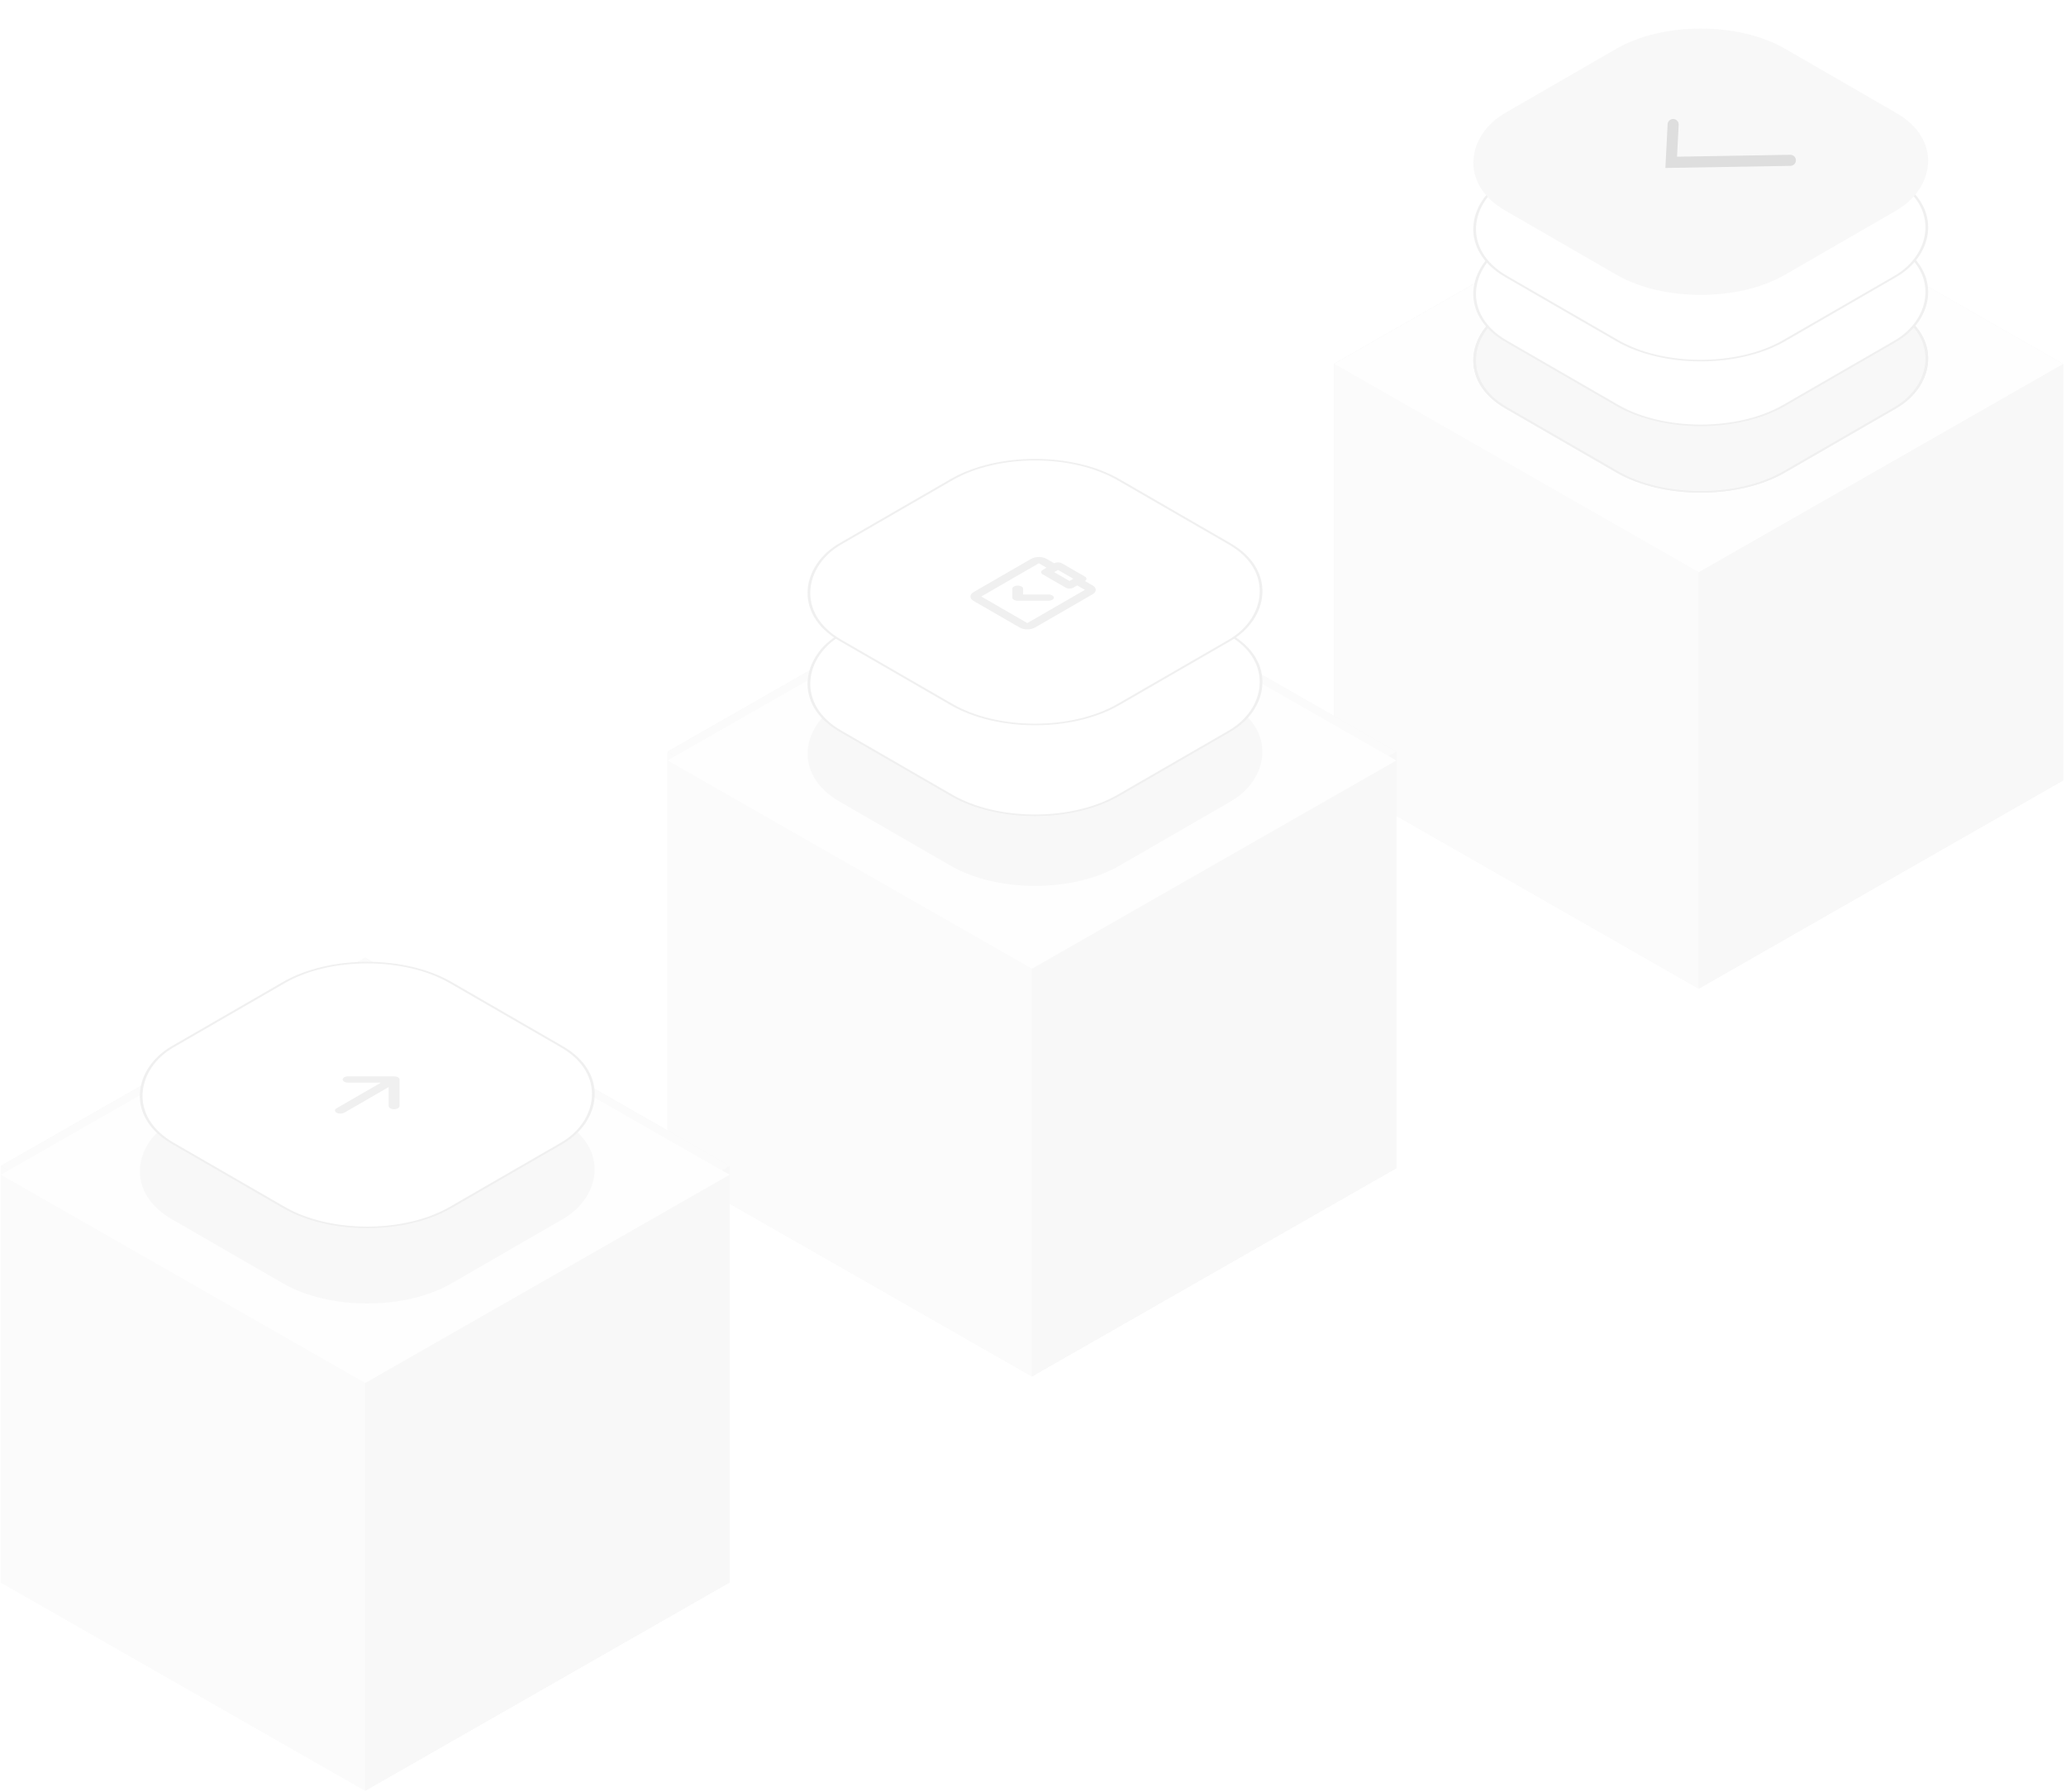 <svg width="670" height="581" viewBox="0 0 670 581" fill="none" xmlns="http://www.w3.org/2000/svg">
<g opacity="0.15">
<g class="element-3">
    <path d="M432.701 117.886L550.707 185.318L668.714 117.886L550.707 50.453L432.701 117.886Z" fill="#D2D2D2"/>
    <path d="M432.701 252.75V117.886L550.707 185.318V320.182L432.701 252.75Z" fill="#D2D2D2"/>
    <path d="M550.707 185.318V320.182L668.714 252.75V117.886L550.707 185.318Z" fill="#D2D2D2"/>
    <path d="M550.707 185.318V320.182L668.714 252.75V117.886L550.707 185.318Z" fill="#D2D2D2"/>
    <path d="M550.707 185.318V320.182L668.714 252.75V117.886L550.707 185.318Z" fill="#D2D2D2"/>
    <path d="M550.707 185.318V320.182L668.714 252.75V117.886L550.707 185.318Z" fill="#D2D2D2"/>
    <path d="M432.701 117.978L550.87 185.503L669.038 117.978L550.87 50.453L432.701 117.978Z" fill="#D2D2D2"/>
    <path d="M432.701 253.028V117.978L550.87 185.503V320.553L432.701 253.028Z" fill="#D2D2D2"/>
    <path d="M550.87 185.503V320.553L669.038 253.028V117.978L550.87 185.503Z" fill="#D2D2D2"/>
    <path d="M550.87 185.503V320.553L669.038 253.028V117.978L550.87 185.503Z" fill="#D2D2D2"/>
    <path d="M550.87 185.503V320.553L669.038 253.028V117.978L550.87 185.503Z" fill="#D2D2D2"/>
    <path d="M550.87 185.503V320.553L669.038 253.028V117.978L550.87 185.503Z" fill="#D2D2D2"/>
    <path d="M432.701 117.978L550.87 185.503L669.038 117.978L550.87 50.453L432.701 117.978Z" fill="#E2E2E2"/>
    <path d="M432.701 253.028V117.978L550.87 185.503V320.553L432.701 253.028Z" fill="#E2E2E2"/>
    <path d="M432.701 117.978L550.87 185.503L669.038 117.978L550.87 50.453L432.701 117.978Z" fill="#F8F8F8"/>
    <rect width="104.879" height="104.879" rx="31.607" transform="matrix(0.866 0.5 -0.866 0.5 551.545 64.102)" fill="#999999"/>
    <g clip-path="url(#clip0_1173_42018)">
    <path d="M568.823 117.287C568.901 116.255 567.414 115.33 565.356 115.33L545.199 115.33C544.678 115.33 544.346 115.522 544.346 115.823C544.346 116.124 544.678 116.316 545.199 116.316L561.872 116.316C562.844 116.316 563.631 116.77 563.631 117.331C563.631 117.893 562.844 118.347 561.872 118.347L545.199 118.347C542.734 118.347 540.827 117.246 540.827 115.823C540.827 114.4 542.734 113.298 545.199 113.298L565.356 113.298C569.256 113.298 572.489 115.092 572.341 117.353C572.321 119.595 569.224 121.449 565.32 121.364H541.715C536.264 121.364 531.993 118.898 531.993 115.751C531.993 112.604 536.264 110.138 541.715 110.138L561.872 110.138C562.844 110.138 563.631 110.593 563.631 111.154C563.631 111.715 562.844 112.17 561.872 112.17L541.715 112.17C538.208 112.17 535.512 113.726 535.512 115.751C535.512 117.776 538.208 119.333 541.715 119.333L565.356 119.333C565.381 119.333 565.407 119.333 565.432 119.334C567.22 119.378 568.822 118.52 568.822 117.331C568.822 117.317 568.822 117.302 568.823 117.287Z" fill="white"/>
    </g>
    <rect y="0.359" width="104.161" height="104.161" rx="31.248" transform="matrix(0.866 0.5 -0.866 0.5 551.856 64.281)" fill="#D2D2D2"/>
    <rect y="0.359" width="104.161" height="104.161" rx="31.248" transform="matrix(0.866 0.5 -0.866 0.5 551.856 64.281)" stroke="#999999" stroke-width="0.718"/>
    <g clip-path="url(#clip1_1173_42018)">
    <path d="M568.823 117.287C568.901 116.255 567.414 115.33 565.356 115.33L545.199 115.33C544.678 115.33 544.346 115.522 544.346 115.823C544.346 116.124 544.678 116.316 545.199 116.316L561.872 116.316C562.844 116.316 563.631 116.77 563.631 117.331C563.631 117.893 562.844 118.347 561.872 118.347L545.199 118.347C542.734 118.347 540.827 117.246 540.827 115.823C540.827 114.4 542.734 113.298 545.199 113.298L565.356 113.298C569.256 113.298 572.489 115.092 572.341 117.353C572.321 119.595 569.224 121.449 565.32 121.364H541.715C536.264 121.364 531.993 118.898 531.993 115.751C531.993 112.604 536.264 110.138 541.715 110.138L561.872 110.138C562.844 110.138 563.631 110.593 563.631 111.154C563.631 111.715 562.844 112.17 561.872 112.17L541.715 112.17C538.208 112.17 535.512 113.726 535.512 115.751C535.512 117.776 538.208 119.333 541.715 119.333L565.356 119.333C565.381 119.333 565.407 119.333 565.432 119.334C567.22 119.378 568.822 118.52 568.822 117.331C568.822 117.317 568.822 117.302 568.823 117.287Z" fill="white"/>
    </g>
    <rect y="0.359" width="104.161" height="104.161" rx="31.248" transform="matrix(0.866 0.5 -0.866 0.5 551.856 42.729)" fill="white"/>
    <rect y="0.359" width="104.161" height="104.161" rx="31.248" transform="matrix(0.866 0.5 -0.866 0.5 551.856 42.729)" stroke="#999999" stroke-width="0.718"/>
    <g clip-path="url(#clip2_1173_42018)">
    <path d="M568.823 95.736C568.901 94.703 567.414 93.778 565.356 93.778L545.199 93.778C544.678 93.778 544.346 93.97 544.346 94.271C544.346 94.572 544.678 94.764 545.199 94.764L561.872 94.764C562.844 94.764 563.631 95.219 563.631 95.78C563.631 96.341 562.844 96.796 561.872 96.796L545.199 96.796C542.734 96.796 540.827 95.694 540.827 94.271C540.827 92.848 542.734 91.747 545.199 91.747L565.356 91.747C569.256 91.747 572.489 93.54 572.341 95.802C572.321 98.043 569.224 99.897 565.32 99.813H541.715C536.264 99.813 531.993 97.346 531.993 94.199C531.993 91.052 536.264 88.586 541.715 88.586L561.872 88.586C562.844 88.586 563.631 89.041 563.631 89.602C563.631 90.163 562.844 90.618 561.872 90.618L541.715 90.618C538.208 90.618 535.512 92.174 535.512 94.199C535.512 96.224 538.208 97.781 541.715 97.781L565.356 97.781C565.381 97.781 565.407 97.781 565.432 97.782C567.22 97.827 568.822 96.968 568.822 95.78C568.822 95.765 568.822 95.75 568.823 95.736Z" fill="white"/>
    </g>
    <rect y="0.359" width="104.161" height="104.161" rx="31.248" transform="matrix(0.866 0.5 -0.866 0.5 551.856 21.729)" fill="white"/>
    <rect y="0.359" width="104.161" height="104.161" rx="31.248" transform="matrix(0.866 0.5 -0.866 0.5 551.856 21.729)" stroke="#999999" stroke-width="0.718"/>
    <g clip-path="url(#clip3_1173_42018)">
    <path d="M568.823 74.736C568.901 73.703 567.414 72.778 565.356 72.778L545.199 72.778C544.678 72.778 544.346 72.97 544.346 73.271C544.346 73.572 544.678 73.764 545.199 73.764L561.872 73.764C562.844 73.764 563.631 74.219 563.631 74.78C563.631 75.341 562.844 75.796 561.872 75.796L545.199 75.796C542.734 75.796 540.827 74.694 540.827 73.271C540.827 71.848 542.734 70.747 545.199 70.747L565.356 70.747C569.256 70.747 572.489 72.54 572.341 74.802C572.321 77.043 569.224 78.897 565.32 78.813H541.715C536.264 78.813 531.993 76.346 531.993 73.199C531.993 70.052 536.264 67.586 541.715 67.586L561.872 67.586C562.844 67.586 563.631 68.041 563.631 68.602C563.631 69.163 562.844 69.618 561.872 69.618L541.715 69.618C538.208 69.618 535.512 71.174 535.512 73.199C535.512 75.224 538.208 76.781 541.715 76.781L565.356 76.781C565.381 76.781 565.407 76.781 565.432 76.782C567.22 76.827 568.822 75.968 568.822 74.78C568.822 74.765 568.822 74.75 568.823 74.736Z" fill="white"/>
    </g>
    <rect width="104.879" height="104.879" rx="31.607" transform="matrix(0.866 0.5 -0.866 0.5 551.545 0)" fill="#D2D2D2"/>
    <path d="M542.596 40.366L541.972 52.635L580.61 51.98" stroke="#222222" stroke-width="3.592" stroke-linecap="round"/>
    
</g>
<g class="element-2"> 
    <path d="M216.48 243.689L334.649 311.214L452.818 243.689L334.649 176.164L216.48 243.689Z" fill="#D2D2D2"/>
    <path d="M216.48 378.739V243.689L334.649 311.214V446.264L216.48 378.739Z" fill="#D2D2D2"/>
    <path d="M334.649 311.214V446.264L452.818 378.739V243.689L334.649 311.214Z" fill="#D2D2D2"/>
    <path d="M334.649 311.214V446.264L452.818 378.739V243.689L334.649 311.214Z" fill="#D2D2D2"/>
    <path d="M334.649 311.214V446.264L452.818 378.739V243.689L334.649 311.214Z" fill="#D2D2D2"/>
    <path d="M334.649 311.214V446.264L452.818 378.739V243.689L334.649 311.214Z" fill="#D2D2D2"/>
    <path d="M216.48 243.689L334.649 311.214L452.818 243.689L334.649 176.164L216.48 243.689Z" fill="#E2E2E2"/>
    <path d="M216.48 378.739V243.689L334.649 311.214V446.264L216.48 378.739Z" fill="#E2E2E2"/>
    <g filter="url(#filter0_i_1173_42018)">
    <path d="M216.48 243.689L334.649 311.214L452.818 243.689L334.649 176.164L216.48 243.689Z" fill="#F8F8F8"/>
    </g>
    <rect width="104.879" height="104.879" rx="31.607" transform="matrix(0.866 0.5 -0.866 0.5 335.65 191.621)" fill="#D2D2D2"/>
    <g clip-path="url(#clip4_1173_42018)">
    <path d="M341.871 234.722C342.558 234.325 343.673 234.325 344.36 234.722L351.825 239.032C352.512 239.429 352.512 240.072 351.825 240.469L354.314 241.906C355.688 242.699 355.688 243.986 354.314 244.779L335.65 255.554C334.276 256.348 332.048 256.348 330.673 255.554L315.743 246.934C314.368 246.141 314.368 244.854 315.743 244.061L334.406 233.285C335.78 232.492 338.009 232.492 339.383 233.285L341.871 234.722ZM339.383 236.159L336.894 234.722L318.231 245.497L333.162 254.118L351.825 243.342L349.337 241.906L348.092 242.624C347.405 243.021 346.291 243.021 345.604 242.624L338.139 238.314C337.452 237.917 337.452 237.274 338.139 236.877L339.383 236.159ZM348.092 239.751L343.116 236.877L341.871 237.596L346.848 240.469L348.092 239.751ZM341.765 245.857C341.765 246.418 340.977 246.872 340.005 246.872L330.051 246.872C329.079 246.872 328.292 246.418 328.292 245.857L328.292 242.983C328.292 242.422 329.079 241.967 330.051 241.967C331.023 241.967 331.811 242.422 331.811 242.983L331.811 244.841L340.005 244.841C340.977 244.841 341.765 245.295 341.765 245.857Z" fill="#999999"/>
    </g>
    <rect x="-2.14085e-08" y="0.359" width="104.161" height="104.161" rx="31.248" transform="matrix(0.866 0.5 -0.866 0.5 335.961 169.16)" fill="white"/>
    <rect x="-2.14085e-08" y="0.359" width="104.161" height="104.161" rx="31.248" transform="matrix(0.866 0.5 -0.866 0.5 335.961 169.16)" stroke="#999999" stroke-width="0.718"/>
    <g clip-path="url(#clip5_1173_42018)">
    <path d="M341.871 212.081C342.558 211.685 343.673 211.685 344.36 212.081L351.825 216.392C352.512 216.788 352.512 217.432 351.825 217.828L354.314 219.265C355.688 220.058 355.688 221.345 354.314 222.138L335.65 232.914C334.276 233.707 332.048 233.707 330.673 232.914L315.743 224.293C314.368 223.5 314.368 222.214 315.743 221.42L334.406 210.645C335.78 209.851 338.009 209.851 339.383 210.645L341.871 212.081ZM339.383 213.518L336.894 212.081L318.231 222.857L333.162 231.477L351.825 220.702L349.337 219.265L348.092 219.983C347.405 220.38 346.291 220.38 345.604 219.983L338.139 215.673C337.452 215.277 337.452 214.633 338.139 214.237L339.383 213.518ZM348.092 217.11L343.116 214.237L341.871 214.955L346.848 217.828L348.092 217.11ZM341.765 223.216C341.765 223.777 340.977 224.232 340.005 224.232L330.051 224.232C329.079 224.232 328.292 223.777 328.292 223.216L328.292 220.343C328.292 219.781 329.079 219.327 330.051 219.327C331.023 219.327 331.811 219.781 331.811 220.343L331.811 222.2L340.005 222.2C340.977 222.2 341.765 222.655 341.765 223.216Z" fill="#999999"/>
    </g>
    <rect x="-2.14085e-08" y="0.359" width="104.161" height="104.161" rx="31.248" transform="matrix(0.866 0.5 -0.866 0.5 335.961 139.709)" fill="white"/>
    <rect x="-2.14085e-08" y="0.359" width="104.161" height="104.161" rx="31.248" transform="matrix(0.866 0.5 -0.866 0.5 335.961 139.709)" stroke="#999999" stroke-width="0.718"/>
    <g clip-path="url(#clip6_1173_42018)">
    <path d="M341.871 182.63C342.558 182.234 343.673 182.234 344.36 182.63L351.825 186.94C352.512 187.337 352.512 187.98 351.825 188.377L354.314 189.814C355.688 190.607 355.688 191.894 354.314 192.687L335.65 203.462C334.276 204.256 332.048 204.256 330.673 203.462L315.743 194.842C314.368 194.049 314.368 192.762 315.743 191.969L334.406 181.194C335.78 180.4 338.009 180.4 339.383 181.194L341.871 182.63ZM339.383 184.067L336.894 182.63L318.231 193.406L333.162 202.026L351.825 191.251L349.337 189.814L348.092 190.532C347.405 190.929 346.291 190.929 345.604 190.532L338.139 186.222C337.452 185.825 337.452 185.182 338.139 184.785L339.383 184.067ZM348.092 187.659L343.116 184.785L341.871 185.504L346.848 188.377L348.092 187.659ZM341.765 193.765C341.765 194.326 340.977 194.781 340.005 194.781L330.051 194.781C329.079 194.781 328.292 194.326 328.292 193.765L328.292 190.891C328.292 190.33 329.079 189.875 330.051 189.875C331.023 189.875 331.811 190.33 331.811 190.891L331.811 192.749L340.005 192.749C340.977 192.749 341.765 193.204 341.765 193.765Z" fill="#999999"/>
    </g>
    
</g>
<g class="element-1">
    <path d="M0.258 378.019L118.426 445.544L236.595 378.019L118.426 310.494L0.258 378.019Z" fill="#D2D2D2"/>
    <path d="M0.258 513.069V378.019L118.426 445.544V580.594L0.258 513.069Z" fill="#D2D2D2"/>
    <path d="M118.426 445.544V580.594L236.595 513.069V378.019L118.426 445.544Z" fill="#D2D2D2"/>
    <path d="M118.426 445.544V580.594L236.595 513.069V378.019L118.426 445.544Z" fill="#D2D2D2"/>
    <path d="M118.426 445.544V580.594L236.595 513.069V378.019L118.426 445.544Z" fill="#D2D2D2"/>
    <path d="M118.426 445.544V580.594L236.595 513.069V378.019L118.426 445.544Z" fill="#D2D2D2"/>
    <path d="M0.258 378.019L118.426 445.544L236.595 378.019L118.426 310.494L0.258 378.019Z" fill="#E2E2E2"/>
    <path d="M0.258 513.069V378.019L118.426 445.544V580.594L0.258 513.069Z" fill="#E2E2E2"/>
    <g filter="url(#filter1_i_1173_42018)">
    <path d="M0.258 378.019L118.426 445.544L236.595 378.019L118.426 310.494L0.258 378.019Z" fill="#F8F8F8"/>
    </g>
    <rect width="104.879" height="104.879" rx="31.607" transform="matrix(0.866 0.5 -0.866 0.5 119.102 327.017)" fill="#D2D2D2"/>
    <path d="M111.12 374.428C111.12 373.866 111.908 373.412 112.88 373.412L127.81 373.412C128.277 373.412 128.725 373.519 129.055 373.709C129.385 373.9 129.57 374.158 129.57 374.428L129.57 383.048C129.57 383.609 128.782 384.064 127.81 384.064C126.839 384.064 126.051 383.609 126.051 383.048L126.051 376.88L111.635 385.203C110.948 385.6 109.834 385.6 109.147 385.203C108.46 384.806 108.46 384.163 109.147 383.766L123.562 375.443L112.88 375.443C111.908 375.443 111.12 374.989 111.12 374.428Z" fill="#999999"/>
    <rect x="-2.14085e-08" y="0.359" width="104.161" height="104.161" rx="31.248" transform="matrix(0.866 0.5 -0.866 0.5 119.413 302.772)" fill="white"/>
    <rect x="-2.14085e-08" y="0.359" width="104.161" height="104.161" rx="31.248" transform="matrix(0.866 0.5 -0.866 0.5 119.413 302.772)" stroke="#999999" stroke-width="0.718"/>
    <path d="M111.12 350.004C111.12 349.443 111.908 348.988 112.88 348.988L127.81 348.988C128.277 348.988 128.725 349.095 129.055 349.285C129.385 349.476 129.57 349.734 129.57 350.004L129.57 358.624C129.57 359.185 128.782 359.64 127.81 359.64C126.839 359.64 126.051 359.185 126.051 358.624L126.051 352.456L111.635 360.779C110.948 361.176 109.834 361.176 109.147 360.779C108.46 360.382 108.46 359.739 109.147 359.342L123.562 351.02L112.88 351.02C111.908 351.02 111.12 350.565 111.12 350.004Z" fill="#999999"/>
    
</g>
</g>
<defs>
<filter id="filter0_i_1173_42018" x="216.48" y="176.164" width="236.338" height="137.923" filterUnits="userSpaceOnUse" color-interpolation-filters="sRGB">
<feFlood flood-opacity="0" result="BackgroundImageFix"/>
<feBlend mode="normal" in="SourceGraphic" in2="BackgroundImageFix" result="shape"/>
<feColorMatrix in="SourceAlpha" type="matrix" values="0 0 0 0 0 0 0 0 0 0 0 0 0 0 0 0 0 0 127 0" result="hardAlpha"/>
<feOffset dy="2.873"/>
<feGaussianBlur stdDeviation="7.902"/>
<feComposite in2="hardAlpha" operator="arithmetic" k2="-1" k3="1"/>
<feColorMatrix type="matrix" values="0 0 0 0 1 0 0 0 0 1 0 0 0 0 1 0 0 0 0.25 0"/>
<feBlend mode="normal" in2="shape" result="effect1_innerShadow_1173_42018"/>
</filter>
<filter id="filter1_i_1173_42018" x="0.258" y="310.494" width="236.338" height="137.923" filterUnits="userSpaceOnUse" color-interpolation-filters="sRGB">
<feFlood flood-opacity="0" result="BackgroundImageFix"/>
<feBlend mode="normal" in="SourceGraphic" in2="BackgroundImageFix" result="shape"/>
<feColorMatrix in="SourceAlpha" type="matrix" values="0 0 0 0 0 0 0 0 0 0 0 0 0 0 0 0 0 0 127 0" result="hardAlpha"/>
<feOffset dy="2.873"/>
<feGaussianBlur stdDeviation="7.902"/>
<feComposite in2="hardAlpha" operator="arithmetic" k2="-1" k3="1"/>
<feColorMatrix type="matrix" values="0 0 0 0 1 0 0 0 0 1 0 0 0 0 1 0 0 0 0.25 0"/>
<feBlend mode="normal" in2="shape" result="effect1_innerShadow_1173_42018"/>
</filter>
<clipPath id="clip0_1173_42018">
<rect width="34.481" height="34.481" fill="white" transform="matrix(0.866 0.5 -0.866 0.5 551.545 99.301)"/>
</clipPath>
<clipPath id="clip1_1173_42018">
<rect width="34.481" height="34.481" fill="white" transform="matrix(0.866 0.5 -0.866 0.5 551.545 99.301)"/>
</clipPath>
<clipPath id="clip2_1173_42018">
<rect width="34.481" height="34.481" fill="white" transform="matrix(0.866 0.5 -0.866 0.5 551.545 77.749)"/>
</clipPath>
<clipPath id="clip3_1173_42018">
<rect width="34.481" height="34.481" fill="white" transform="matrix(0.866 0.5 -0.866 0.5 551.545 56.749)"/>
</clipPath>
<clipPath id="clip4_1173_42018">
<rect width="34.481" height="34.481" fill="white" transform="matrix(0.866 0.5 -0.866 0.5 335.65 226.82)"/>
</clipPath>
<clipPath id="clip5_1173_42018">
<rect width="34.481" height="34.481" fill="white" transform="matrix(0.866 0.5 -0.866 0.5 335.65 204.18)"/>
</clipPath>
<clipPath id="clip6_1173_42018">
<rect width="34.481" height="34.481" fill="white" transform="matrix(0.866 0.5 -0.866 0.5 335.65 174.729)"/>
</clipPath>
</defs>

<style>
    .element-1,.element-2,.element-3 {
       transform: translateX(-100%);
     }
    .element-1 {
       animation: slide-in 2s linear forwards;
       animation-delay: 2s;
     }
    .element-2 {
       animation: slide-in 2s linear forwards;
       animation-delay: 2.5s;
     }
    .element-3 {
       animation: slide-in 2s linear forwards;
       animation-delay: 3s;
     }
     @keyframes slide-in {
       0% {
         transform: translateX(0);
       }
       100% {
         transform: translateX(0);
       }
     }
   </style>
</svg>
